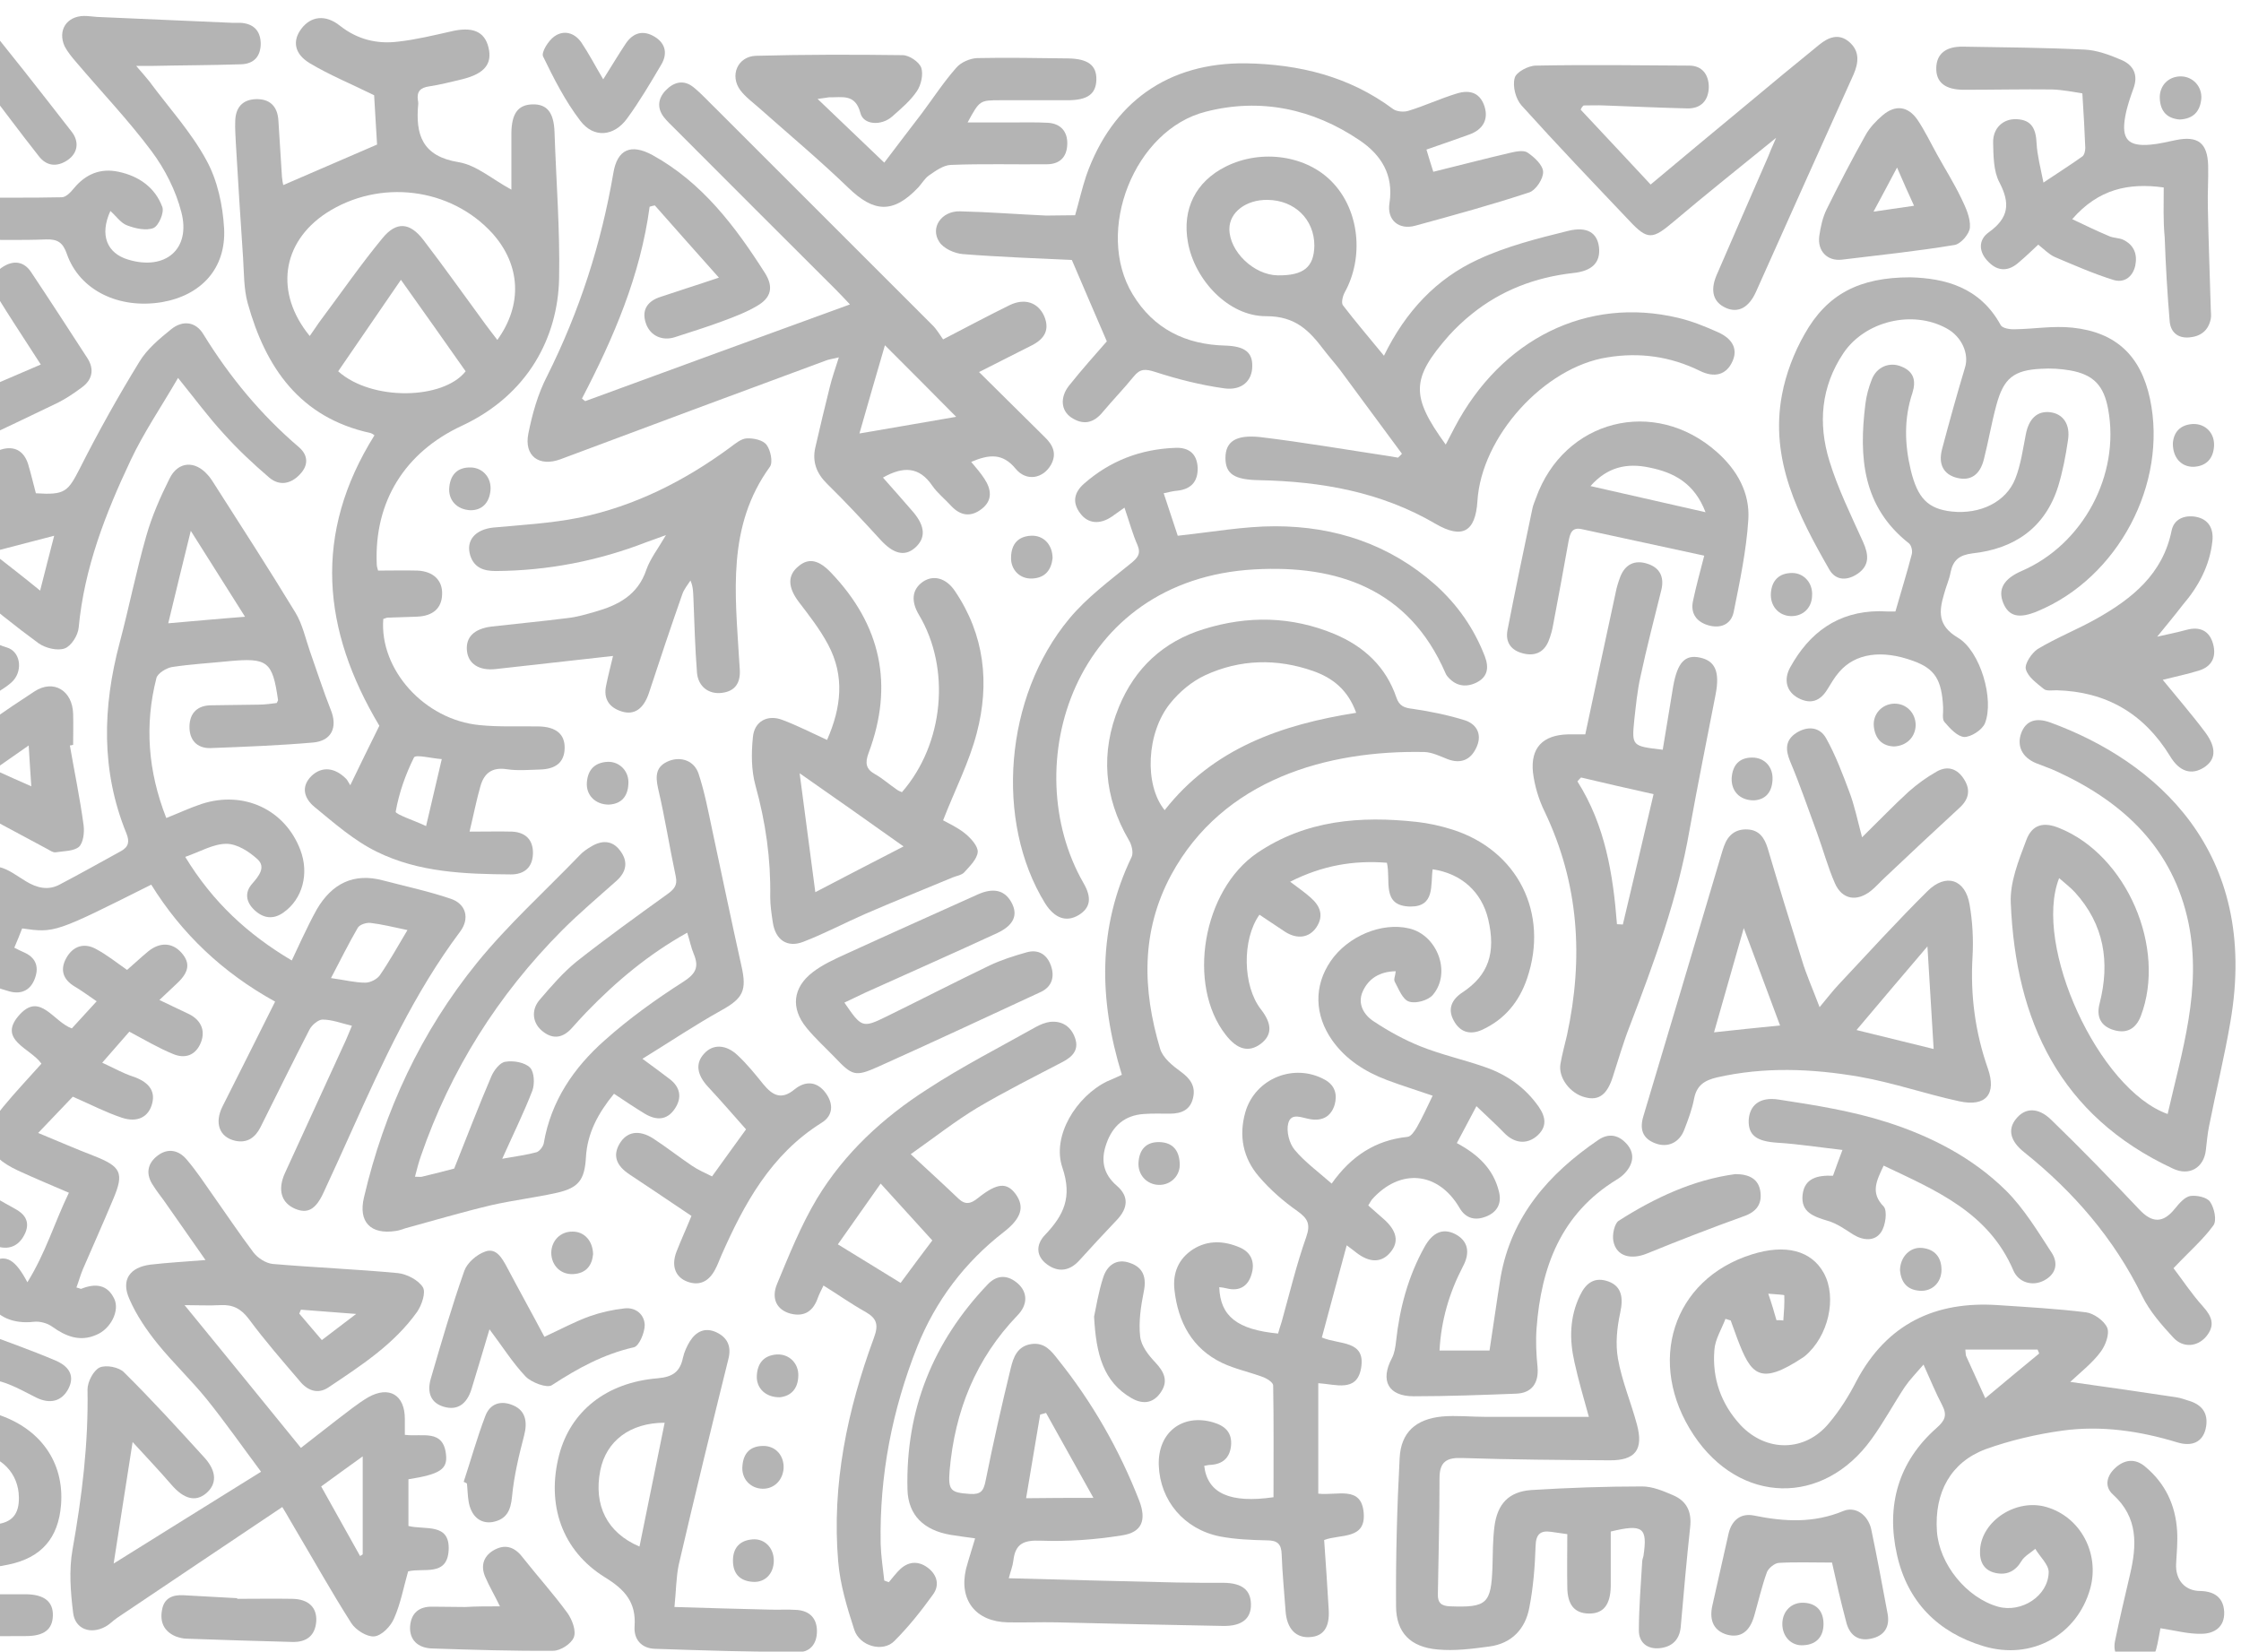 <svg width="407" height="300" viewBox="0 0 407 300" fill="none" xmlns="http://www.w3.org/2000/svg">
<g style="mix-blend-mode:luminosity" opacity="0.4">
<path d="M195.259 39.092C195.971 36.6 196.506 34.226 197.277 31.912C201.966 18.561 212.175 11.322 226.301 11.5C235.975 11.678 245.056 13.873 253.01 19.807C253.663 20.282 255.028 20.401 255.859 20.104C258.767 19.214 261.557 17.908 264.465 17.018C267.195 16.128 268.916 17.078 269.629 19.392C270.341 21.706 269.332 23.545 266.839 24.436C264.346 25.326 261.853 26.216 259.064 27.165C259.539 28.708 259.895 29.954 260.31 31.2C265.118 30.013 269.688 28.826 274.258 27.758C275.267 27.521 276.692 27.224 277.404 27.699C278.65 28.53 280.194 29.954 280.253 31.2C280.312 32.446 278.947 34.523 277.76 34.938C270.934 37.193 263.99 39.092 257.046 40.99C254.078 41.821 251.823 39.982 252.357 36.837C253.128 31.734 250.814 28.114 246.956 25.503C238.468 19.748 228.912 17.73 219 20.282C206.002 23.545 198.761 41.999 205.705 53.451C209.504 59.741 215.321 62.589 222.562 62.767C226.004 62.886 227.488 63.954 227.429 66.505C227.429 69.116 225.589 70.956 222.384 70.54C218.11 69.947 213.896 68.879 209.86 67.573C208.02 66.98 207.07 66.921 205.883 68.404C204.103 70.6 202.085 72.676 200.245 74.872C198.583 76.889 196.684 77.245 194.547 75.821C192.707 74.575 192.47 72.202 194.132 70.066C196.446 67.158 198.939 64.369 201.016 61.996C198.88 57.011 196.862 52.383 194.666 47.221C188.493 46.924 181.667 46.687 174.901 46.153C173.358 46.034 171.34 45.144 170.568 43.898C168.906 41.346 170.984 38.32 174.308 38.38C179.531 38.498 184.754 38.914 189.977 39.151C191.698 39.151 193.479 39.092 195.259 39.092Z" fill="#444"/>
<path d="M-4.583 169.158C-3.336 166.903 -2.268 165.123 -4.761 163.047C-5.532 162.394 -5.414 159.605 -4.583 158.596C-3.811 157.647 -1.615 157.172 -0.191 157.469C1.531 157.825 3.133 159.13 4.736 160.08C6.694 161.266 8.772 161.801 10.909 160.614C14.648 158.656 18.328 156.579 22.008 154.561C23.373 153.79 23.551 152.841 22.957 151.357C18.328 140.024 18.624 128.453 21.711 116.823C23.432 110.355 24.738 103.71 26.578 97.301C27.587 93.741 29.13 90.24 30.792 86.917C32.335 83.772 35.421 83.594 37.736 86.265C38.092 86.621 38.33 87.036 38.626 87.451C43.671 95.343 48.776 103.235 53.643 111.245C54.949 113.382 55.483 115.992 56.314 118.366C57.56 121.867 58.688 125.427 60.053 128.869C61.359 132.013 60.29 134.565 56.848 134.862C50.675 135.396 44.443 135.633 38.211 135.87C35.718 135.93 34.353 134.328 34.412 131.895C34.472 129.462 35.896 128.097 38.389 128.097C41.238 128.038 44.146 128.038 46.995 127.978C48.123 127.978 49.31 127.8 50.26 127.682C50.438 127.326 50.497 127.207 50.497 127.148C49.488 120.087 48.598 119.434 41.535 120.087C38.092 120.443 34.65 120.621 31.207 121.155C30.198 121.333 28.655 122.282 28.418 123.113C26.222 131.657 26.875 140.083 30.198 148.568C32.454 147.678 34.472 146.729 36.608 146.017C44.265 143.525 51.743 147.026 54.533 154.324C56.195 158.656 54.949 163.284 51.506 165.717C49.607 167.081 47.767 166.785 46.164 165.242C44.68 163.818 44.384 162.097 45.808 160.495C46.995 159.13 48.301 157.528 46.817 156.104C45.274 154.68 43.078 153.256 41.119 153.256C38.745 153.256 36.371 154.68 33.641 155.629C38.626 163.818 44.977 169.692 52.99 174.439C53.643 173.015 54.236 171.828 54.77 170.642C55.661 168.802 56.551 166.903 57.56 165.123C60.29 160.495 64.208 158.478 69.549 159.902C73.645 160.97 77.799 161.86 81.835 163.225C84.684 164.174 85.337 166.844 83.557 169.218C75.247 180.314 69.549 192.774 63.911 205.294C62.19 209.092 60.528 212.83 58.747 216.628C57.323 219.713 55.839 220.485 53.583 219.535C51.09 218.467 50.378 216.094 51.743 213.068C55.423 204.998 59.163 196.928 62.842 188.858C63.199 188.087 63.495 187.256 63.911 186.307C61.952 185.832 60.29 185.179 58.569 185.179C57.797 185.179 56.61 186.188 56.195 187.019C53.168 192.893 50.26 198.827 47.292 204.76C46.342 206.6 44.918 207.668 42.722 207.193C39.813 206.541 38.923 203.93 40.407 200.963C43.553 194.733 46.698 188.443 49.963 181.916C40.407 176.635 32.988 169.574 27.468 160.673C9.959 169.455 9.959 169.455 4.024 168.624C3.608 169.692 3.133 170.879 2.599 172.125C3.311 172.481 3.786 172.719 4.32 172.956C6.398 173.846 7.11 175.448 6.398 177.525C5.685 179.72 4.024 180.67 1.768 180.076C-0.191 179.542 -2.149 178.771 -4.523 177.881C-4.523 179.246 -4.523 180.314 -4.523 181.441C-4.523 188.561 -4.345 195.682 -4.464 202.743C-4.583 206.956 -6.126 208.855 -8.737 208.677C-11.468 208.499 -12.18 206.659 -12.121 202.328C-12.002 193.724 -12.239 185.179 -12.239 176.575C-12.239 175.092 -12.239 173.609 -12.121 172.125C-11.824 168.506 -9.628 167.2 -6.185 168.446C-5.77 168.743 -5.295 168.921 -4.583 169.158ZM34.65 96.411C33.166 102.404 31.919 107.567 30.554 113.204C35.481 112.788 39.813 112.373 44.502 112.017C41.238 106.855 38.211 102.048 34.65 96.411ZM74.001 168.921C71.449 168.387 69.312 167.853 67.235 167.616C66.522 167.556 65.335 167.912 64.979 168.506C63.317 171.354 61.893 174.261 60.112 177.643C62.664 177.999 64.504 178.474 66.344 178.474C67.235 178.474 68.422 177.881 68.956 177.169C70.677 174.677 72.161 172.006 74.001 168.921Z" fill="#444"/>
<path d="M85.278 151.04C88.483 151.04 90.738 150.981 92.994 151.04C95.487 151.159 96.852 152.583 96.792 155.016C96.733 157.508 95.249 158.814 92.816 158.814C84.447 158.754 76.078 158.458 68.481 154.719C64.326 152.702 60.706 149.498 57.085 146.531C55.305 145.047 54.533 142.911 56.61 140.894C58.45 139.173 60.765 139.351 62.842 141.428C63.139 141.725 63.258 142.081 63.614 142.615C65.513 138.698 67.235 135.138 68.897 131.815C58.51 114.43 56.788 96.984 68.006 79.065C67.947 79.005 67.65 78.768 67.294 78.649C54.474 75.861 48.242 66.782 44.977 55.033C44.265 52.422 44.324 49.574 44.146 46.845C43.671 39.962 43.256 33.079 42.84 26.136C42.781 24.771 42.662 23.347 42.722 21.983C42.781 19.55 44.028 18.066 46.52 18.007C49.013 17.948 50.378 19.312 50.556 21.805C50.794 25.246 50.972 28.688 51.209 32.129C51.269 32.782 51.387 33.435 51.447 33.613C56.967 31.239 62.427 28.866 68.481 26.255C68.303 23.585 68.125 20.084 67.947 17.295C63.733 15.218 59.815 13.616 56.254 11.48C53.405 9.759 53.108 7.386 54.711 5.25C56.432 2.935 59.103 2.579 61.715 4.656C64.861 7.148 68.422 8.038 72.28 7.564C75.485 7.208 78.69 6.436 81.835 5.724C85.753 4.775 88.008 5.665 88.72 8.632C89.433 11.599 88.008 13.379 83.972 14.387C81.954 14.862 79.936 15.396 77.918 15.693C76.316 15.93 75.663 16.642 75.9 18.244C75.96 18.422 75.96 18.66 75.96 18.838C75.425 24.475 76.672 28.391 83.319 29.459C86.524 29.993 89.373 32.545 92.875 34.443C92.875 30.883 92.875 27.501 92.875 24.119C92.934 20.558 94.121 19.016 96.733 18.956C99.404 18.897 100.591 20.499 100.71 24C101.007 32.901 101.719 41.742 101.541 50.642C101.303 61.204 95.962 71.707 83.853 77.344C73.526 82.15 67.947 91.11 68.422 102.443C68.422 102.799 68.54 103.215 68.659 103.63C71.093 103.63 73.407 103.571 75.781 103.63C78.69 103.749 80.411 105.41 80.292 107.962C80.233 110.454 78.63 111.878 75.781 111.997C74.001 112.056 72.22 112.115 70.44 112.175C70.143 112.175 69.906 112.353 69.609 112.412C68.897 121.609 77.087 130.747 87.118 131.697C90.62 132.053 94.24 131.875 97.801 131.934C101.006 131.993 102.609 133.358 102.55 135.91C102.49 138.402 101.006 139.707 97.98 139.766C96.021 139.826 94.003 140.004 92.044 139.707C89.314 139.292 87.889 140.478 87.237 142.852C86.524 145.344 86.049 147.836 85.278 151.04ZM56.254 61.026C57.026 59.958 57.679 58.89 58.45 57.881C62.13 52.956 65.573 47.972 69.49 43.225C71.983 40.199 74.416 40.377 76.85 43.522C80.767 48.625 84.447 53.846 88.246 59.009C88.898 59.899 89.611 60.789 90.323 61.738C94.953 55.33 94.537 48.15 89.492 42.454C81.895 34.028 68.897 32.426 59.222 38.716C51.15 44.056 49.844 53.194 56.254 61.026ZM61.418 67.435C67.531 72.894 80.53 72.597 84.566 67.435C80.826 62.094 77.028 56.754 72.814 50.82C68.837 56.635 65.157 61.976 61.418 67.435ZM77.384 150.032C78.393 145.641 79.283 142.021 80.233 137.868C78.393 137.749 75.485 136.978 75.188 137.571C73.645 140.656 72.458 144.039 71.864 147.421C71.805 147.896 75.366 149.082 77.384 150.032Z" fill="#444"/>
<path d="M130.564 50.425C126.41 45.797 122.67 41.525 118.931 37.312C118.634 37.371 118.278 37.43 117.981 37.549C116.319 50.01 111.453 61.343 105.695 72.38C105.873 72.558 106.111 72.736 106.289 72.854C122.136 67.039 138.043 61.224 154.365 55.291C153.296 54.163 152.584 53.392 151.872 52.68C142.079 42.889 132.285 33.158 122.552 23.367C121.839 22.655 121.127 22.003 120.534 21.231C119.287 19.57 119.525 17.849 120.89 16.425C122.373 14.882 124.154 14.408 125.935 15.832C127.478 17.078 128.784 18.561 130.208 19.926C143.266 32.98 156.323 46.034 169.381 59.088C170.153 59.86 170.687 60.809 171.28 61.64C175.732 59.325 179.531 57.308 183.389 55.409C186.119 54.104 188.493 54.935 189.621 57.367C190.689 59.86 189.739 61.521 187.425 62.708C184.397 64.251 181.311 65.793 177.809 67.573C182.083 71.786 185.881 75.584 189.739 79.381C191.223 80.805 191.995 82.408 190.867 84.425C189.443 86.917 186.416 87.511 184.457 85.137C182.083 82.23 179.59 82.526 176.385 83.891C177.275 84.959 178.106 85.909 178.759 86.917C180.065 88.875 180.302 90.893 178.284 92.436C176.385 93.919 174.486 93.741 172.764 91.901C171.637 90.655 170.271 89.587 169.322 88.223C166.948 84.722 164.039 84.662 160.359 86.739C162.199 88.816 164.039 90.893 165.879 93.029C168.075 95.64 168.135 97.776 166.176 99.497C164.277 101.158 162.199 100.565 159.885 98.013C156.739 94.572 153.593 91.189 150.269 87.926C148.311 86.027 147.48 83.891 148.073 81.28C148.904 77.601 149.795 73.982 150.685 70.362C151.1 68.641 151.694 66.98 152.347 64.903C151.219 65.2 150.448 65.259 149.795 65.556C133.769 71.49 117.744 77.423 101.778 83.416C97.92 84.84 95.13 82.823 95.961 78.729C96.674 75.168 97.683 71.549 99.344 68.345C105.28 56.477 109.197 44.254 111.393 31.437C112.105 27.106 114.598 26.038 118.516 28.174C127.537 33.158 133.532 41.109 138.933 49.594C140.536 52.146 140.061 54.104 137.449 55.587C135.55 56.715 133.354 57.545 131.276 58.317C128.428 59.385 125.519 60.275 122.611 61.224C120.296 61.996 118.1 60.987 117.328 58.791C116.498 56.477 117.447 54.875 119.584 54.045C122.908 52.917 126.35 51.849 130.564 50.425ZM160.716 62.708C159.232 67.751 157.689 73.151 156.086 78.729C162.556 77.601 168.313 76.652 173.655 75.703C169.441 71.43 165.108 67.099 160.716 62.708Z" fill="#444"/>
<path d="M54.652 262.97C56.67 261.427 58.866 259.647 61.121 257.926C63.021 256.502 64.861 254.96 66.879 253.773C70.677 251.637 73.526 253.357 73.526 257.689C73.526 258.638 73.526 259.588 73.526 260.597C76.672 261.012 80.53 259.469 81.005 264.216C81.301 266.886 79.817 267.776 74.179 268.666C74.179 271.455 74.179 274.244 74.179 277.152C77.206 277.923 81.776 276.499 81.479 281.602C81.183 286.408 76.85 284.687 74.12 285.399C73.289 288.307 72.754 291.274 71.567 293.944C70.974 295.368 69.312 297.089 67.947 297.207C66.641 297.326 64.564 296.021 63.792 294.775C60.231 289.197 57.026 283.441 53.643 277.745C52.99 276.677 52.396 275.549 51.269 273.71C41.06 280.534 31.207 287.179 21.295 293.825C20.583 294.3 19.93 295.012 19.159 295.427C16.488 296.911 13.639 295.902 13.283 292.935C12.808 289.138 12.511 285.162 13.164 281.483C14.885 271.811 16.072 262.199 15.894 252.349C15.894 250.984 16.963 248.907 18.09 248.373C19.277 247.839 21.651 248.314 22.542 249.263C27.587 254.247 32.394 259.528 37.143 264.75C39.398 267.242 39.398 269.556 37.439 271.218C35.54 272.82 33.403 272.286 31.148 269.675C28.952 267.124 26.578 264.631 24.085 261.902C22.898 269.556 21.77 276.618 20.642 283.975C29.545 278.398 38.27 272.998 47.411 267.302C44.087 262.851 40.941 258.342 37.499 254.069C34.709 250.628 31.445 247.542 28.655 244.101C26.637 241.609 24.738 238.82 23.491 235.912C21.948 232.471 23.551 230.157 27.349 229.682C30.436 229.326 33.581 229.148 37.321 228.851C34.65 224.994 32.157 221.494 29.724 217.993C29.071 217.103 28.418 216.272 27.824 215.322C26.4 213.246 26.756 211.288 28.655 209.863C30.554 208.439 32.513 208.914 33.938 210.635C35.659 212.652 37.143 214.907 38.686 217.103C41.119 220.544 43.493 224.104 46.046 227.487C46.817 228.495 48.301 229.445 49.547 229.563C57.145 230.216 64.742 230.513 72.28 231.225C73.882 231.403 75.96 232.471 76.79 233.776C77.384 234.726 76.612 236.98 75.781 238.227C71.567 244.16 65.573 248.017 59.638 251.993C57.679 253.298 55.779 252.527 54.414 250.806C51.269 247.127 48.064 243.448 45.215 239.591C43.79 237.692 42.306 236.921 40.051 237.04C37.914 237.158 35.778 237.04 33.522 237.04C40.645 245.762 47.529 254.188 54.652 262.97ZM65.395 282.611C65.573 282.492 65.692 282.433 65.87 282.314C65.87 276.618 65.87 270.921 65.87 264.513C62.961 266.59 60.706 268.251 58.332 269.972C60.765 274.303 63.08 278.457 65.395 282.611ZM54.652 237.87C54.533 238.108 54.474 238.345 54.355 238.583C55.72 240.185 57.026 241.727 58.45 243.389C60.587 241.787 62.308 240.422 64.683 238.642C60.765 238.345 57.738 238.108 54.652 237.87Z" fill="#444"/>
<path d="M231.287 271.93C231.287 265.047 231.346 258.342 231.227 251.637C231.227 251.103 230.218 250.45 229.506 250.153C227.013 249.204 224.342 248.67 221.968 247.542C216.508 244.932 213.956 240.125 213.303 234.31C212.947 231.225 214.015 228.614 216.686 226.893C219.416 225.172 222.384 225.35 225.233 226.596C227.369 227.546 227.963 229.445 227.251 231.581C226.598 233.657 225.055 234.548 222.859 234.014C222.384 233.895 221.968 233.835 221.434 233.776C221.612 239.057 224.699 241.49 232.118 242.202C232.296 241.549 232.533 240.778 232.771 240.066C234.195 234.963 235.441 229.741 237.222 224.698C238.053 222.324 237.519 221.315 235.619 219.951C233.067 218.171 230.634 216.034 228.616 213.661C225.767 210.338 224.936 206.303 226.182 201.972C227.963 195.86 235.026 193.012 240.605 196.097C242.445 197.106 242.92 198.767 242.386 200.666C241.733 202.802 240.13 203.633 237.994 203.277C236.45 203.04 234.492 201.972 233.958 204.048C233.601 205.472 234.136 207.668 235.145 208.855C236.985 211.05 239.418 212.83 241.852 214.966C245.413 209.923 249.864 207.075 255.621 206.481C256.274 206.422 256.927 205.413 257.343 204.701C258.352 202.921 259.183 201.082 260.192 199.005C257.283 197.996 254.553 197.165 251.882 196.157C247.965 194.673 244.463 192.478 241.97 188.977C238.706 184.349 238.587 179.068 241.674 174.558C244.76 170.048 250.933 167.437 255.918 168.624C261.023 169.811 263.634 176.635 260.251 180.67C259.42 181.678 257.165 182.331 255.918 181.916C254.731 181.56 254.019 179.602 253.307 178.296C253.069 177.881 253.425 177.169 253.485 176.397C250.576 176.457 248.558 177.703 247.49 180.076C246.481 182.331 247.728 184.349 249.449 185.476C252.12 187.256 255.028 188.858 257.996 190.045C261.854 191.588 265.949 192.478 269.807 193.842C273.724 195.207 276.989 197.521 279.422 200.963C280.787 202.921 281.025 204.76 279.007 206.422C277.167 207.905 274.971 207.609 273.19 205.769C271.647 204.167 270.044 202.743 268.145 200.904C266.78 203.514 265.712 205.472 264.584 207.609C268.442 209.685 271.231 212.296 272.24 216.45C272.775 218.586 271.884 220.188 269.866 220.959C267.908 221.731 266.186 221.315 265.059 219.357C261.201 212.771 254.256 212.118 249.152 217.874C248.974 218.111 248.855 218.349 248.499 218.942C249.449 219.773 250.458 220.663 251.467 221.553C253.722 223.63 254.078 225.588 252.535 227.427C250.933 229.385 248.737 229.385 246.303 227.486C245.947 227.19 245.531 226.893 244.582 226.181C243.039 231.937 241.555 237.336 240.071 242.914C243.217 244.279 248.084 243.329 247.193 248.492C246.422 252.942 242.564 251.399 239.418 251.221C239.418 257.986 239.418 264.631 239.418 271.277C242.861 271.692 247.253 269.734 247.668 274.778C248.084 279.703 243.395 278.576 240.486 279.703C240.783 283.975 241.08 288.188 241.317 292.401C241.495 295.546 240.368 297.148 237.994 297.326C235.382 297.563 233.72 295.843 233.483 292.638C233.245 289.197 232.889 285.755 232.771 282.314C232.711 280.474 232.058 279.762 230.1 279.762C227.251 279.703 224.342 279.584 221.553 279.05C215.024 277.745 210.691 272.523 210.454 266.174C210.216 260.181 214.727 256.68 220.366 258.342C222.562 258.994 223.808 260.24 223.571 262.614C223.333 264.809 222.028 265.937 219.832 266.055C219.475 266.055 219.06 266.174 218.704 266.233C219.297 271.277 223.452 273.057 231.287 271.93Z" fill="#444"/>
<path d="M375.99 250.984C382.756 251.933 388.988 252.823 395.22 253.773C396.11 253.891 396.941 254.247 397.772 254.485C400.265 255.315 401.155 257.096 400.562 259.588C399.968 261.902 398.128 262.792 395.398 261.961C388.573 259.884 381.628 258.876 374.625 259.825C369.876 260.478 365.069 261.605 360.617 263.207C354.266 265.581 351.299 271.099 351.774 278.101C352.189 284.094 357.175 290.206 362.873 291.808C367.146 292.994 372.013 289.85 372.072 285.518C372.072 284.153 370.47 282.729 369.639 281.305C368.808 282.017 367.68 282.61 367.146 283.501C366.018 285.399 364.475 286.111 362.457 285.696C360.261 285.221 359.49 283.619 359.608 281.483C359.905 276.202 366.196 272.108 371.657 273.71C377.83 275.49 381.391 282.136 379.61 288.544C377.236 296.97 368.986 301.598 360.261 298.987C351.952 296.495 346.432 290.918 344.533 282.432C342.515 273.532 344.711 265.521 351.714 259.35C353.257 257.986 353.673 257.036 352.723 255.197C351.596 253.061 350.646 250.747 349.34 247.839C347.975 249.441 346.847 250.569 345.957 251.874C343.88 255.019 342.099 258.342 339.903 261.368C331.119 273.591 315.984 273.235 307.615 260.656C298.89 247.542 303.757 232.352 318.12 227.842C324.293 225.884 328.982 227.13 331.237 231.225C333.671 235.675 332.068 242.736 327.795 246.296C327.736 246.356 327.617 246.415 327.558 246.474C319.545 251.815 318.002 249.678 315.509 243.092C315.093 242.024 314.737 240.897 314.322 239.829C314.025 239.71 313.669 239.651 313.372 239.532C312.66 241.431 311.473 243.27 311.354 245.228C310.939 250.39 312.601 255.019 316.102 258.816C320.791 263.801 327.854 263.741 332.187 258.46C334.146 256.146 335.808 253.476 337.173 250.806C342.693 240.422 351.477 236.268 362.873 237.04C368.214 237.396 373.556 237.692 378.839 238.345C380.263 238.523 382.162 239.888 382.697 241.134C383.171 242.261 382.4 244.338 381.51 245.525C380.026 247.542 377.889 249.204 375.99 250.984ZM360.558 253.951C364 251.103 367.146 248.432 370.351 245.822C370.232 245.584 370.173 245.347 370.054 245.11C365.722 245.11 361.389 245.11 356.937 245.11C356.997 245.703 356.997 246 357.056 246.237C358.184 248.67 359.252 251.103 360.558 253.951ZM322.631 239.769C323.047 239.769 323.462 239.769 323.878 239.829C323.996 238.286 324.115 236.743 324.056 235.26C324.056 235.141 322.453 235.082 321.147 234.963C321.8 236.862 322.216 238.286 322.631 239.769Z" fill="#444"/>
<path d="M-5.176 43.542C-5.176 53.036 -5.176 62.174 -5.176 71.608C-0.784 69.71 3.133 68.048 7.407 66.209C5.21 62.767 3.074 59.563 1.056 56.359C0.403 55.35 -0.191 54.341 -0.784 53.333C-1.853 51.315 -1.318 49.654 0.522 48.467C2.48 47.221 4.38 47.458 5.685 49.476C9.128 54.638 12.511 59.86 15.894 65.081C17.14 67.039 16.784 68.938 14.944 70.303C13.52 71.371 12.036 72.38 10.493 73.151C5.092 75.762 -0.369 78.373 -5.829 80.865C-9.984 82.764 -12.417 81.34 -12.536 76.771C-12.833 67.573 -13.07 58.435 -13.13 49.238C-13.308 37.608 -13.308 25.978 -13.13 14.348C-13.07 10.669 -12.417 6.872 -11.468 3.312C-10.459 -0.308 -7.016 -1.139 -4.642 1.709C1.412 9.008 7.228 16.484 13.045 23.961C14.41 25.741 14.173 27.818 12.214 29.123C10.315 30.369 8.416 30.191 6.991 28.292C3.667 24.079 0.522 19.807 -2.743 15.594C-3.336 14.764 -4.049 13.992 -5.354 13.458C-5.354 20.757 -5.354 28.055 -5.354 35.888C0.225 35.888 5.685 35.947 11.205 35.828C11.977 35.828 12.808 34.938 13.401 34.226C15.538 31.615 18.268 30.488 21.533 31.2C25.212 31.971 28.18 34.048 29.486 37.608C29.842 38.617 28.833 40.99 27.883 41.406C26.578 41.94 24.619 41.525 23.076 40.931C21.948 40.516 21.117 39.27 20.049 38.32C18.031 42.711 19.455 46.034 23.313 47.161C30.02 49.179 34.709 45.263 32.928 38.498C31.919 34.582 29.961 30.725 27.527 27.462C23.372 21.884 18.446 16.722 13.817 11.263C13.045 10.373 12.274 9.423 11.739 8.414C10.434 5.507 12.095 2.955 15.241 2.896C16.013 2.896 16.844 3.015 17.615 3.074C25.806 3.43 33.937 3.786 42.128 4.142C42.603 4.142 43.137 4.142 43.612 4.142C45.986 4.261 47.292 5.507 47.351 7.88C47.351 10.254 46.105 11.619 43.731 11.678C38.27 11.856 32.81 11.856 27.409 11.975C26.756 11.975 26.103 11.975 24.738 11.975C25.747 13.161 26.459 13.933 27.112 14.764C30.614 19.511 34.709 23.961 37.499 29.123C39.517 32.802 40.466 37.312 40.704 41.525C41.06 48.764 36.549 53.629 29.427 54.875C21.592 56.181 14.47 52.739 12.155 46.153C11.443 44.076 10.493 43.423 8.416 43.483C3.905 43.661 -0.665 43.542 -5.176 43.542Z" fill="#444"/>
<path d="M91.213 210.457C93.884 209.982 95.724 209.745 97.445 209.27C97.98 209.092 98.632 208.261 98.751 207.668C100.057 199.954 104.212 193.902 109.85 188.917C114.242 185.001 119.109 181.5 124.036 178.355C126.35 176.872 127.003 175.685 125.994 173.253C125.519 172.125 125.282 170.879 124.807 169.396C117.685 173.371 111.868 178.296 106.467 183.874C105.577 184.823 104.686 185.773 103.855 186.722C102.312 188.443 100.532 188.858 98.632 187.375C96.733 185.951 96.377 183.518 97.98 181.619C100.116 179.127 102.253 176.635 104.746 174.617C110.088 170.404 115.607 166.429 121.127 162.453C122.374 161.563 123.086 160.851 122.73 159.19C121.602 153.909 120.771 148.509 119.525 143.228C118.99 140.855 119.109 139.134 121.543 138.184C123.739 137.354 126.113 138.184 126.884 140.558C127.953 143.821 128.606 147.204 129.318 150.586C131.099 158.893 132.82 167.2 134.66 175.448C135.669 179.898 134.956 181.322 130.98 183.518C126.291 186.129 121.78 189.155 116.676 192.3C118.753 193.842 120.178 194.851 121.543 195.919C123.561 197.403 123.917 199.361 122.552 201.378C121.127 203.514 119.169 203.514 117.091 202.268C115.251 201.141 113.471 199.954 111.512 198.649C108.604 202.209 106.645 205.828 106.408 210.279C106.17 214.254 105.102 215.738 101.185 216.628C97.208 217.518 93.172 217.993 89.255 218.883C83.972 220.129 78.808 221.671 73.585 223.096C72.992 223.274 72.458 223.511 71.864 223.57C67.294 224.282 65.038 221.909 66.107 217.459C69.787 201.734 76.494 187.375 86.643 174.855C92.282 167.912 98.989 161.86 105.221 155.392C105.814 154.739 106.586 154.205 107.298 153.79C109.197 152.603 111.156 152.544 112.58 154.443C114.064 156.341 113.886 158.24 111.987 159.961C108.663 162.928 105.28 165.776 102.134 168.921C90.442 180.67 81.835 194.317 76.434 209.982C76.019 211.169 75.722 212.356 75.366 213.72C76.078 213.72 76.375 213.78 76.612 213.72C78.808 213.186 81.004 212.652 82.488 212.237C84.862 206.303 86.94 200.844 89.255 195.445C89.729 194.376 90.798 192.952 91.807 192.834C93.291 192.596 95.309 192.952 96.258 193.902C97.03 194.673 97.149 196.869 96.674 198.115C95.19 201.972 93.291 205.828 91.213 210.457Z" fill="#444"/>
<path d="M254.612 82.408C250.873 77.364 247.134 72.261 243.395 67.217C242.445 65.971 241.377 64.785 240.427 63.538C237.815 60.097 235.323 57.427 229.981 57.427C223.096 57.486 216.923 50.781 215.736 43.957C214.668 37.964 217.161 32.98 222.621 30.25C229.15 26.987 237.459 28.233 242.089 33.217C246.896 38.32 247.727 46.746 244.226 53.095C243.869 53.748 243.573 54.935 243.869 55.409C246.184 58.435 248.677 61.343 251.348 64.607C255.265 56.596 260.844 50.603 268.501 47.102C273.605 44.729 279.244 43.305 284.764 41.94C288.325 41.05 290.106 42.355 290.402 44.907C290.699 47.636 289.215 49.238 285.654 49.594C278.828 50.366 272.596 52.739 267.255 57.071C265.771 58.258 264.406 59.563 263.159 60.928C256.274 68.76 256.156 71.905 262.566 80.746C263.159 79.619 263.693 78.61 264.168 77.661C272.656 61.521 288.266 53.807 304.766 57.724C307.259 58.317 309.633 59.266 312.007 60.334C314.796 61.58 315.627 63.538 314.618 65.675C313.55 68.048 311.413 68.701 308.683 67.336C303.341 64.725 297.762 63.954 291.945 64.903C280.431 66.683 269.035 79.322 268.323 91.011C267.967 96.648 265.533 97.954 260.666 95.106C250.814 89.35 240.012 87.451 228.794 87.214C224.164 87.155 222.562 86.087 222.562 83.179C222.562 80.272 224.342 78.907 228.853 79.382C236.747 80.331 244.641 81.696 252.535 82.882C253.01 82.942 253.425 83.06 253.9 83.12C254.197 82.882 254.375 82.645 254.612 82.408ZM230.218 36.303C226.301 36.243 223.274 38.558 223.274 41.584C223.274 45.678 227.725 49.95 232.058 50.01C236.747 50.069 238.646 48.526 238.706 44.61C238.706 39.863 235.145 36.362 230.218 36.303Z" fill="#444"/>
<path d="M203.747 195.207C199.533 181.5 199.355 168.446 205.527 155.629C205.883 154.858 205.527 153.375 204.993 152.544C200.482 144.771 199.829 136.642 203.213 128.394C206.121 121.333 211.285 116.526 218.585 114.272C226.598 111.779 234.551 111.898 242.386 115.162C247.727 117.416 251.704 121.095 253.603 126.673C254.138 128.275 255.087 128.572 256.63 128.75C259.835 129.225 263.04 129.877 266.067 130.827C268.382 131.598 269.213 133.615 268.085 135.87C267.076 138.006 265.296 138.778 262.922 137.888C261.557 137.354 260.132 136.642 258.708 136.582C241.08 136.226 222.146 141.507 212.709 158.893C207.189 169.158 207.486 179.72 210.691 190.46C211.166 192.122 212.946 193.546 214.49 194.673C216.211 195.919 217.161 197.343 216.686 199.361C216.211 201.556 214.608 202.268 212.472 202.268C210.869 202.268 209.326 202.209 207.723 202.328C204.281 202.565 202.085 204.464 200.957 207.668C199.889 210.635 200.304 213.186 202.856 215.382C205.052 217.281 204.874 219.417 202.856 221.553C200.542 223.986 198.286 226.418 196.031 228.911C194.31 230.809 192.292 231.165 190.214 229.682C188.077 228.139 188.137 226.003 189.799 224.282C193.182 220.722 194.784 217.459 192.944 212.059C190.986 206.303 195.497 199.123 201.076 196.394C202.025 195.979 202.916 195.623 203.747 195.207ZM246.303 129.462C244.819 125.308 242.029 123.113 238.468 121.867C231.88 119.553 225.173 119.731 218.882 122.638C216.448 123.766 214.193 125.664 212.531 127.741C208.198 133.081 207.783 142.575 211.522 147.144C220.306 135.93 232.711 131.598 246.303 129.462Z" fill="#444"/>
<path d="M161.428 287.357C162.14 286.527 162.793 285.637 163.564 284.925C165.226 283.441 167.066 283.56 168.669 284.865C170.271 286.171 170.627 288.01 169.44 289.612C167.304 292.579 165.048 295.427 162.437 298.038C160.359 300.174 156.086 298.987 155.136 295.961C153.831 291.926 152.584 287.832 152.228 283.619C151.041 269.616 153.89 256.087 158.698 243.033C159.588 240.659 159.291 239.473 157.214 238.286C154.661 236.862 152.228 235.141 149.557 233.479C149.082 234.488 148.786 235.022 148.548 235.675C147.717 238.108 146.115 239.235 143.562 238.582C141.129 237.93 140.001 235.912 141.129 233.183C143.325 227.902 145.462 222.562 148.37 217.696C153.356 209.448 160.359 202.98 168.431 197.818C174.782 193.664 181.548 190.223 188.196 186.485C188.968 186.069 189.858 185.713 190.689 185.595C192.944 185.357 194.547 186.485 195.259 188.561C195.971 190.638 194.844 191.884 193.063 192.834C187.84 195.563 182.498 198.233 177.394 201.26C173.476 203.633 169.856 206.481 165.404 209.626C168.669 212.652 171.399 215.144 174.07 217.696C175.316 218.883 176.325 218.645 177.631 217.577C181.133 214.788 182.854 214.729 184.457 216.865C186.119 219.179 185.525 221.256 182.32 223.748C175.198 229.267 169.915 236.268 166.591 244.576C162.021 256.087 159.707 268.014 159.944 280.415C160.003 282.61 160.359 284.865 160.597 287.061C160.834 287.179 161.131 287.239 161.428 287.357ZM159.944 214.966C157.273 218.764 154.721 222.383 152.169 226.003C156.264 228.495 159.885 230.75 163.564 233.005C165.761 230.038 167.779 227.308 169.322 225.291C166.176 221.849 163.268 218.645 159.944 214.966Z" fill="#444"/>
<path d="M393.677 202.328C396.288 190.876 399.909 179.601 397.475 167.675C394.686 154.146 385.723 145.72 373.615 140.142C372.369 139.549 371.063 139.134 369.757 138.6C367.205 137.532 366.256 135.455 367.086 133.141C367.917 130.945 369.698 130.233 372.428 131.242C391.362 138.184 410.474 154.502 405.072 185.595C404.004 191.884 402.461 198.174 401.215 204.464C400.918 205.888 400.799 207.371 400.621 208.855C400.265 212.118 397.594 213.661 394.626 212.237C374.09 202.684 366.077 185.417 365.187 163.996C365.009 160.258 366.612 156.282 367.977 152.663C369.045 149.696 371.182 149.221 374.031 150.408C386.258 155.333 393.499 172.184 388.81 184.526C387.919 186.841 386.258 187.79 383.883 187.078C381.509 186.366 380.678 184.645 381.331 182.212C383.231 174.736 382.162 167.912 376.82 162.038C375.989 161.148 374.98 160.376 373.971 159.486C369.164 171.71 381.153 197.877 393.677 202.328Z" fill="#444"/>
<path d="M292.539 278.16C292.539 281.424 292.539 284.747 292.539 288.07C292.48 291.511 291.174 293.113 288.503 293.054C285.951 292.994 284.645 291.452 284.645 288.188C284.586 285.043 284.645 281.898 284.645 278.635C283.458 278.457 282.627 278.338 281.737 278.22C279.778 277.923 278.947 278.635 278.888 280.771C278.769 284.509 278.472 288.248 277.76 291.926C277.048 295.843 274.555 298.513 270.46 299.047C267.373 299.462 264.168 299.878 261.082 299.581C256.215 299.166 253.544 296.555 253.544 291.689C253.485 282.729 253.722 273.769 254.197 264.809C254.434 260.122 257.165 257.748 261.854 257.274C264.465 257.036 267.195 257.333 269.807 257.333C275.98 257.333 282.212 257.333 288.562 257.333C287.613 253.891 286.663 250.687 285.951 247.424C285.001 243.27 285.061 239.176 286.96 235.26C288.028 233.005 289.631 231.818 292.183 232.768C294.498 233.658 294.854 235.675 294.26 238.405C293.667 241.134 293.37 244.042 293.845 246.771C294.557 250.806 296.219 254.722 297.287 258.698C298.534 263.326 296.991 265.284 292.242 265.225C283.339 265.165 274.496 265.106 265.593 264.809C262.744 264.691 261.438 265.462 261.438 268.488C261.438 275.49 261.26 282.492 261.141 289.494C261.082 291.155 261.794 291.689 263.397 291.748C270.044 291.986 270.816 291.274 271.053 284.628C271.113 282.136 271.113 279.703 271.409 277.27C271.944 273.117 274.021 270.921 278.116 270.624C284.823 270.209 291.53 269.972 298.237 269.972C300.136 269.972 302.095 270.802 303.876 271.574C306.368 272.642 307.259 274.6 306.962 277.33C306.309 283.382 305.775 289.434 305.241 295.546C305.003 297.86 303.638 299.106 301.442 299.344C299.187 299.581 297.644 298.335 297.644 296.139C297.644 292.045 298 287.892 298.237 283.797C298.237 283.382 298.356 283.026 298.474 282.611C299.246 277.448 298.415 276.736 292.539 278.16Z" fill="#444"/>
<path d="M330.465 182.924C331.949 181.144 332.899 179.898 333.967 178.771C339.309 173.074 344.532 167.319 350.052 161.86C353.376 158.537 356.937 159.664 357.709 164.293C358.243 167.378 358.421 170.582 358.243 173.727C357.827 180.729 358.718 187.493 361.032 194.08C362.635 198.708 360.676 201.082 355.809 200.013C349.755 198.708 343.82 196.631 337.707 195.563C329.1 194.08 320.435 193.724 311.829 195.682C309.573 196.216 308.149 197.106 307.674 199.539C307.318 201.438 306.605 203.336 305.893 205.176C305.003 207.549 302.866 208.499 300.67 207.668C298.237 206.778 297.762 204.998 298.474 202.684C303.104 187.256 307.674 171.888 312.244 156.46C312.541 155.511 312.778 154.561 313.134 153.612C313.847 151.654 315.212 150.526 317.408 150.645C319.485 150.764 320.435 152.129 321.028 154.027C323.046 160.851 325.124 167.615 327.26 174.38C328.032 176.991 329.219 179.602 330.465 182.924ZM350.052 171.888C345.482 177.228 341.386 182.094 337.172 187.078C342.277 188.324 346.788 189.451 351.18 190.52C350.824 184.645 350.467 178.771 350.052 171.888ZM323.284 186.247C321.147 180.492 319.07 174.914 316.696 168.565C314.737 175.389 313.075 181.263 311.294 187.493C315.508 187.019 319.248 186.663 323.284 186.247Z" fill="#444"/>
<path d="M177.097 279.406C175.495 279.169 174.011 278.991 172.587 278.754C167.838 277.923 164.93 275.253 164.811 270.506C164.455 256.087 169.441 243.685 179.412 233.242C181.133 231.462 183.092 231.521 184.932 233.183C186.653 234.785 186.653 236.98 184.813 238.879C177.216 246.771 173.417 256.265 172.468 267.064C172.171 270.743 172.646 271.099 176.207 271.336C178.166 271.455 178.641 270.743 178.997 268.963C180.362 262.139 181.905 255.315 183.567 248.492C184.042 246.534 184.754 244.457 187.365 244.101C189.74 243.804 190.927 245.347 192.173 246.949C198.405 254.722 203.272 263.267 206.893 272.523C208.258 276.083 207.427 278.338 203.688 278.872C198.88 279.644 193.894 280 189.027 279.822C186 279.703 184.398 280.296 184.042 283.441C183.923 284.45 183.508 285.459 183.211 286.645C193.598 286.942 203.688 287.179 213.718 287.417C216.567 287.476 219.416 287.476 222.324 287.476C225.589 287.535 227.132 288.782 227.191 291.333C227.251 293.944 225.589 295.368 222.146 295.309C212.056 295.131 202.026 294.893 191.936 294.656C188.968 294.597 186 294.715 183.033 294.656C177.216 294.537 174.13 290.621 175.436 284.984C175.91 283.204 176.504 281.424 177.097 279.406ZM198.583 272.049C195.497 266.53 192.707 261.546 189.977 256.621C189.621 256.74 189.265 256.799 188.909 256.918C188.078 261.843 187.247 266.768 186.356 272.108C190.571 272.049 194.132 272.049 198.583 272.049Z" fill="#444"/>
<path d="M163.802 143.881C171.459 135.099 172.705 121.392 166.889 111.661C165.405 109.169 165.642 107.033 167.601 105.668C169.5 104.362 171.815 104.956 173.417 107.329C178.819 115.28 179.768 124.122 177.394 133.141C176.029 138.422 173.477 143.347 171.281 148.984C172.23 149.518 173.952 150.289 175.317 151.417C176.326 152.247 177.631 153.671 177.572 154.739C177.453 156.045 176.148 157.291 175.139 158.418C174.664 158.952 173.714 159.071 173.002 159.368C167.719 161.563 162.437 163.699 157.214 165.954C153.415 167.616 149.736 169.574 145.878 171.057C142.969 172.184 140.833 170.701 140.358 167.556C140.12 166.013 139.883 164.411 139.883 162.869C140.002 155.985 139.052 149.34 137.212 142.694C136.44 139.905 136.44 136.82 136.737 133.912C136.975 131.005 139.408 129.699 142.138 130.767C144.809 131.776 147.361 133.081 150.21 134.387C152.763 128.572 153.475 122.816 150.388 117.06C148.905 114.272 146.946 111.779 145.047 109.287C143.088 106.676 142.969 104.481 145.047 102.82C146.887 101.277 148.726 101.692 150.923 104.006C160.004 113.5 162.378 124.418 157.748 136.76C157.095 138.54 157.214 139.668 158.935 140.617C160.3 141.389 161.487 142.457 162.793 143.347C163.09 143.584 163.387 143.703 163.802 143.881ZM145.225 140.439C146.234 147.975 147.124 154.858 148.074 162.038C153.297 159.308 158.46 156.638 164.099 153.731C157.57 149.102 151.457 144.771 145.225 140.439Z" fill="#444"/>
<path d="M346.966 50.366C353.139 50.544 359.549 52.087 363.347 59.029C363.644 59.622 365.069 59.86 366.018 59.8C369.461 59.741 372.903 59.148 376.346 59.504C384.358 60.334 388.81 64.666 390.472 72.439C393.736 87.867 384.655 104.956 370.054 111.008C366.671 112.432 364.831 111.957 363.822 109.525C362.813 107.033 363.882 105.134 367.146 103.71C378.304 98.903 385.071 86.265 382.875 74.338C382.103 70.066 380.263 68.048 375.99 67.277C374.268 66.98 372.428 66.861 370.707 66.98C365.722 67.217 363.882 68.701 362.576 73.567C361.686 76.83 361.151 80.094 360.32 83.357C359.608 86.265 357.887 87.392 355.453 86.799C353.02 86.205 351.952 84.366 352.723 81.518C354.029 76.593 355.394 71.668 356.878 66.743C357.65 64.251 356.284 61.106 353.495 59.622C347.322 56.24 338.716 58.317 334.799 64.132C330.703 70.244 330.169 76.949 332.246 83.713C333.79 88.757 336.164 93.563 338.36 98.429C339.369 100.683 339.606 102.642 337.41 104.184C335.511 105.49 333.433 105.49 332.246 103.472C326.608 93.622 321.385 83.535 323.64 71.668C324.352 67.87 325.836 64.013 327.736 60.69C331.831 53.392 337.707 50.366 346.966 50.366Z" fill="#444"/>
<path d="M287.91 133.378C289.809 124.537 291.589 116.052 293.429 107.626C293.607 106.676 293.904 105.727 294.26 104.778C295.151 102.463 296.931 101.633 299.246 102.404C301.442 103.116 302.273 104.778 301.739 107.092C300.433 112.373 299.068 117.594 297.94 122.875C297.347 125.486 297.109 128.156 296.812 130.767C296.338 135.514 296.397 135.514 301.976 136.167C302.629 132.369 303.223 128.512 303.875 124.655C304.647 120.324 306.012 118.84 308.742 119.434C311.532 120.027 312.363 122.045 311.591 126.08C309.989 134.327 308.327 142.516 306.843 150.764C304.706 163.106 300.433 174.736 295.982 186.366C294.794 189.392 293.904 192.537 292.895 195.622C291.886 198.767 290.402 199.954 287.91 199.301C285.179 198.649 282.983 195.741 283.399 193.249C283.695 191.528 284.17 189.807 284.586 188.027C287.613 174.024 286.782 160.436 280.49 147.322C279.422 145.127 278.71 142.694 278.413 140.32C277.938 135.811 280.194 133.497 284.764 133.378C285.892 133.378 287.079 133.378 287.91 133.378ZM293.667 167.853C294.023 167.853 294.379 167.912 294.735 167.912C296.575 160.139 298.415 152.366 300.314 144.237C295.566 143.169 291.352 142.219 287.138 141.21C286.901 141.448 286.663 141.685 286.485 141.923C291.53 149.874 292.955 158.774 293.667 167.853Z" fill="#444"/>
<path d="M204.222 92.198C203.213 92.91 202.619 93.326 201.966 93.8C199.829 95.284 197.633 95.165 196.209 93.266C194.666 91.249 195.081 89.409 196.921 87.807C201.669 83.654 207.189 81.577 213.421 81.34C215.914 81.221 217.398 82.408 217.517 84.959C217.576 87.392 216.389 88.816 213.896 89.113C213.124 89.172 212.412 89.35 211.344 89.588C212.294 92.495 213.184 95.165 213.896 97.301C220.069 96.649 225.826 95.581 231.583 95.581C242.504 95.581 252.416 98.903 260.666 106.202C264.702 109.821 267.729 114.153 269.688 119.256C270.46 121.333 270.163 122.994 268.085 124.003C266.067 124.952 264.228 124.537 262.803 122.757C262.684 122.579 262.566 122.401 262.506 122.223C255.859 106.914 242.86 102.582 227.844 103.413C194.784 105.252 184.694 139.252 196.743 160.317C198.346 163.047 198.049 164.886 195.912 166.191C193.657 167.556 191.52 166.785 189.799 164.055C180.658 149.221 182.38 126.554 194.191 112.373C197.337 108.575 201.491 105.49 205.349 102.345C206.596 101.336 207.249 100.624 206.596 99.022C205.705 97.005 205.112 94.809 204.222 92.198Z" fill="#444"/>
<path d="M111.334 119.137C103.974 119.968 97.03 120.739 90.085 121.511C86.999 121.867 85.04 120.561 84.803 118.188C84.566 115.755 86.049 114.212 89.255 113.797C93.884 113.263 98.454 112.848 103.084 112.254C104.746 112.076 106.348 111.601 108.01 111.127C112.224 109.94 115.845 108.101 117.388 103.472C118.1 101.455 119.465 99.734 120.949 97.183C119.406 97.776 118.456 98.073 117.507 98.429C108.663 101.87 99.523 103.65 90.026 103.71C87.83 103.71 86.109 103.116 85.397 100.861C84.566 98.132 86.346 96.174 89.551 95.818C94.774 95.343 99.998 95.046 105.102 94.038C115.192 91.961 124.273 87.392 132.582 81.28C133.532 80.568 134.6 79.678 135.609 79.619C136.856 79.559 138.577 79.915 139.23 80.806C139.942 81.755 140.417 83.951 139.823 84.781C131.989 95.581 133.532 107.804 134.244 119.909C134.304 120.502 134.304 121.095 134.363 121.689C134.482 124.003 133.532 125.546 131.099 125.842C128.724 126.139 126.825 124.715 126.588 122.223C126.232 117.713 126.113 113.144 125.935 108.635C125.875 107.685 125.935 106.677 125.401 105.43C124.866 106.261 124.214 107.033 123.917 107.923C121.839 113.856 119.821 119.849 117.863 125.842C116.913 128.691 115.251 129.937 112.936 129.225C110.622 128.513 109.553 126.91 110.088 124.478C110.444 122.697 110.918 120.917 111.334 119.137Z" fill="#444"/>
<path d="M23.491 187.375C22.008 189.096 20.524 190.757 18.565 193.012C20.642 193.961 22.304 194.911 24.085 195.504C26.934 196.453 28.24 198.055 27.646 200.37C27.053 202.802 25.035 203.989 22.067 202.98C19.218 202.031 16.488 200.607 13.223 199.183C11.502 200.963 9.425 203.158 6.932 205.769C10.553 207.253 13.758 208.677 17.022 209.923C22.008 211.881 22.601 213.008 20.524 217.874C18.743 222.146 16.844 226.359 15.004 230.631C14.588 231.64 14.292 232.768 13.876 233.836C14.41 233.954 14.648 234.132 14.767 234.073C17.259 233.064 19.515 233.242 20.761 235.912C21.77 238.049 20.108 241.371 17.497 242.439C14.529 243.745 11.977 242.736 9.484 240.956C8.594 240.303 7.229 239.947 6.16 240.066C2.48 240.481 -0.487 239.295 -2.208 236.328C-4.048 233.242 -3.633 230.335 -1.259 229.089C1.115 227.843 2.777 228.733 4.973 232.886C8.297 227.546 9.9 222.028 12.511 216.628C9.187 215.204 6.22 213.958 3.252 212.593C-2.861 209.745 -3.692 206.185 0.581 201.022C2.777 198.352 5.151 195.86 7.525 193.19C5.567 190.342 -0.725 188.858 3.667 184.171C7.347 180.254 9.722 185.595 13.045 186.781C14.41 185.298 15.835 183.755 17.556 181.856C16.072 180.848 14.885 179.958 13.579 179.186C11.383 177.881 10.849 176.041 12.096 173.905C13.283 171.829 15.301 171.176 17.437 172.363C19.337 173.371 21.058 174.736 23.076 176.16C24.322 175.092 25.569 173.905 26.934 172.778C29.071 171.057 31.326 171.176 32.988 173.075C34.59 174.914 34.353 176.575 32.098 178.652C31.207 179.483 30.258 180.373 28.952 181.619C30.97 182.568 32.513 183.34 34.056 184.052C36.43 185.12 37.38 187.078 36.49 189.333C35.54 191.706 33.581 192.359 31.385 191.41C28.774 190.342 26.281 188.858 23.491 187.375Z" fill="#444"/>
<path d="M287.079 19.926C291.233 24.376 295.388 28.767 299.78 33.514C305.834 28.47 311.473 23.723 317.171 19.036C321.563 15.357 325.955 11.737 330.406 8.118C332.009 6.812 333.908 5.982 335.807 7.584C337.766 9.245 337.588 11.322 336.638 13.518C330.703 26.631 324.827 39.804 318.951 52.917C317.645 55.884 315.687 56.893 313.491 55.943C311.176 54.935 310.523 52.858 311.769 49.95C314.856 42.771 318.002 35.65 321.088 28.53C321.444 27.64 321.8 26.75 322.572 25.029C315.865 30.488 309.811 35.294 303.935 40.278C300.136 43.483 299.246 43.661 295.922 40.1C289.334 33.158 282.746 26.275 276.336 19.154C275.267 17.968 274.674 15.654 275.089 14.17C275.327 13.102 277.582 11.915 278.947 11.915C288.206 11.737 297.465 11.856 306.784 11.915C309.158 11.915 310.345 13.577 310.345 15.832C310.286 18.264 308.921 19.748 306.428 19.689C301.383 19.57 296.338 19.332 291.352 19.154C290.106 19.095 288.859 19.154 287.613 19.154C287.316 19.392 287.197 19.629 287.079 19.926Z" fill="#444"/>
<path d="M392.965 34.048C386.554 33.158 381.094 34.345 376.346 39.804C378.601 40.872 380.797 41.94 383.053 42.889C383.824 43.245 384.833 43.186 385.605 43.542C387.563 44.491 388.216 46.153 387.801 48.23C387.326 50.366 385.724 51.434 383.824 50.84C380.204 49.713 376.702 48.17 373.2 46.687C372.132 46.212 371.301 45.322 370.173 44.432C368.986 45.559 367.858 46.627 366.671 47.636C364.831 49.298 362.873 49.357 361.151 47.577C359.371 45.856 359.193 43.601 361.211 42.177C364.831 39.566 365.128 36.956 363.11 33.099C362.042 31.081 362.042 28.292 361.982 25.919C361.923 23.249 363.822 21.528 366.256 21.647C369.045 21.765 369.758 23.486 369.876 26.038C369.995 28.233 370.588 30.428 371.123 33.158C373.853 31.319 376.049 29.954 378.186 28.411C378.542 28.174 378.72 27.402 378.72 26.868C378.601 23.723 378.423 20.638 378.186 16.959C376.642 16.722 374.624 16.306 372.666 16.247C367.324 16.188 361.982 16.306 356.7 16.306C353.317 16.306 351.595 15.001 351.655 12.331C351.714 9.839 353.317 8.414 356.522 8.474C363.941 8.592 371.301 8.652 378.66 9.008C380.857 9.127 383.112 9.957 385.189 10.847C387.504 11.797 388.394 13.636 387.445 16.128C386.851 17.79 386.258 19.511 385.961 21.231C385.249 25.266 386.495 26.631 390.531 26.275C392.074 26.156 393.618 25.741 395.161 25.444C399.197 24.613 400.918 25.978 401.037 30.073C401.096 32.565 400.918 34.997 400.977 37.49C401.096 43.72 401.333 49.891 401.511 56.121C401.511 56.715 401.63 57.308 401.511 57.901C401.096 60.038 399.672 61.106 397.594 61.284C395.398 61.462 394.152 60.216 394.033 58.198C393.618 53.214 393.321 48.17 393.143 43.127C392.846 40.1 392.965 37.074 392.965 34.048Z" fill="#444"/>
<path d="M-4.227 224.638C-4.227 230.869 -4.227 236.624 -4.227 241.609C0.878 243.567 5.567 245.169 10.137 247.127C12.867 248.314 13.52 250.153 12.392 252.289C11.205 254.485 9.128 255.078 6.576 253.832C3.252 252.171 0.047 250.153 -3.87 250.509C-4.82 255.316 -4.761 255.494 -0.547 256.858C7.347 259.41 11.68 265.581 11.087 273.295C10.612 279.347 7.525 282.907 1.59 284.153C-0.012 284.509 -1.674 284.687 -3.455 284.925C-3.455 286.349 -3.455 287.713 -3.455 289.553C-0.606 289.553 2.065 289.553 4.795 289.553C8.06 289.612 9.662 290.918 9.603 293.41C9.543 295.961 8 297.148 4.676 297.148C0.937 297.148 -2.802 297.207 -6.601 297.148C-9.806 297.089 -11.171 295.902 -11.29 292.757C-11.408 288.722 -11.468 284.687 -11.408 280.593C-11.349 277.686 -9.984 276.617 -7.016 276.736C-4.939 276.855 -2.861 277.033 -0.843 276.855C2.243 276.558 3.489 274.956 3.43 271.93C3.371 267.658 0.344 264.453 -4.167 263.86C-5.057 263.741 -5.948 263.801 -6.838 263.741C-11.052 263.563 -11.942 262.733 -11.942 258.638C-11.942 245.703 -12.002 232.767 -11.883 219.891C-11.824 214.254 -9.212 212.949 -4.227 215.619C-1.912 216.865 0.403 218.289 2.718 219.535C4.498 220.485 5.448 221.849 4.617 223.867C3.667 226.062 1.946 227.071 -0.369 226.418C-1.496 226.003 -2.565 225.35 -4.227 224.638Z" fill="#444"/>
<path d="M32.335 68.641C29.308 73.863 26.103 78.551 23.729 83.594C19.158 93.266 15.3 103.176 14.291 113.975C14.173 115.399 12.926 117.357 11.739 117.772C10.434 118.247 8.237 117.713 6.991 116.823C2.718 113.678 -1.496 110.355 -5.473 106.795C-13.248 99.912 -12.655 96.648 -3.158 92.673C-2.505 92.436 -1.912 92.139 -1.081 91.724C-1.496 89.884 -1.853 88.045 -2.268 86.264C-2.862 83.95 -1.971 82.348 0.225 81.636C2.599 80.924 4.32 81.874 5.092 84.247C5.626 86.027 6.041 87.807 6.516 89.587C11.858 89.943 12.333 89.291 14.529 85.018C17.853 78.432 21.473 71.964 25.331 65.675C26.696 63.42 28.952 61.521 31.088 59.8C33.225 58.079 35.599 58.435 36.964 60.75C41.713 68.463 47.41 75.347 54.295 81.221C56.017 82.704 56.017 84.544 54.474 86.146C52.871 87.867 50.794 88.341 48.894 86.739C45.986 84.247 43.137 81.577 40.585 78.729C37.855 75.762 35.362 72.38 32.335 68.641ZM7.288 107.27C8.178 103.71 8.95 100.802 9.84 97.301C5.923 98.31 2.599 99.2 -1.556 100.268C1.768 102.879 4.32 104.837 7.288 107.27Z" fill="#444"/>
<path d="M122.492 291.867C128.546 292.045 134.126 292.223 139.705 292.342C141.367 292.401 143.088 292.282 144.75 292.401C147.124 292.579 148.37 294.003 148.37 296.258C148.37 298.513 147.183 300.115 144.75 300.115C136.144 299.996 127.597 299.759 118.99 299.462C116.498 299.403 115.073 297.741 115.251 295.368C115.548 291.036 113.53 288.722 109.85 286.467C102.015 281.602 99.226 273.235 101.541 264.275C103.618 256.324 110.088 251.103 119.406 250.331C122.196 250.094 123.501 249.144 124.036 246.593C124.273 245.525 124.748 244.516 125.282 243.626C126.41 241.846 128.012 241.015 130.09 241.965C132.108 242.914 132.879 244.516 132.286 246.83C129.199 259.291 126.172 271.693 123.264 284.213C122.789 286.527 122.789 289.019 122.492 291.867ZM116.142 280.89C117.685 273.354 119.169 265.937 120.712 258.401C114.42 258.401 110.088 261.724 109.019 267.064C107.773 273.413 110.266 278.398 116.142 280.89Z" fill="#444"/>
<path d="M344.235 111.067C345.244 107.507 346.313 104.125 347.203 100.683C347.381 100.09 347.144 99.022 346.669 98.666C338.241 92.02 337.588 83.001 338.775 73.448C338.953 71.905 339.369 70.362 339.962 68.879C340.852 66.624 343.167 65.675 345.304 66.565C347.559 67.455 348.034 69.116 347.322 71.371C345.779 75.999 345.897 80.687 347.025 85.374C348.272 90.537 350.171 92.436 354.504 92.91C359.608 93.444 364.356 91.189 366.018 86.917C367.027 84.366 367.383 81.577 367.917 78.907C368.452 76.058 369.995 74.575 372.369 74.872C374.684 75.168 376.049 77.067 375.574 79.975C375.158 82.823 374.624 85.612 373.793 88.341C371.419 95.877 365.84 99.675 358.243 100.505C355.869 100.802 354.741 101.692 354.266 103.888C354.029 105.252 353.435 106.498 353.079 107.863C352.129 111.067 351.892 113.619 355.572 115.814C359.667 118.247 362.219 127.029 360.498 131.361C360.023 132.547 358.005 133.853 356.759 133.853C355.513 133.793 354.147 132.31 353.138 131.123C352.664 130.589 352.96 129.402 352.901 128.512C352.664 123.469 351.417 121.451 347.441 120.027C341.743 117.95 336.935 118.662 334.027 122.045C333.196 122.994 332.543 124.121 331.89 125.19C330.584 127.326 328.863 127.978 326.608 126.792C324.471 125.664 323.877 123.469 325.124 121.214C328.626 114.865 333.789 111.067 341.268 111.008C342.396 111.067 343.345 111.067 344.235 111.067Z" fill="#444"/>
<path d="M148.489 17.968C152.644 21.943 156.383 25.503 160.597 29.538C162.912 26.453 165.167 23.545 167.423 20.578C169.5 17.79 171.399 14.882 173.655 12.331C174.486 11.322 176.148 10.61 177.453 10.551C182.973 10.432 188.493 10.551 194.013 10.61C197.574 10.669 199.177 11.856 199.117 14.467C199.058 17.078 197.515 18.205 193.894 18.205C189.858 18.205 185.822 18.205 181.727 18.205C177.928 18.205 177.928 18.205 175.732 22.24C178.64 22.24 181.193 22.24 183.745 22.24C185.941 22.24 188.078 22.181 190.274 22.299C192.588 22.418 193.894 23.842 193.835 26.156C193.775 28.53 192.47 29.835 190.096 29.835C184.279 29.894 178.462 29.716 172.646 29.954C171.34 30.013 169.915 31.022 168.728 31.852C167.957 32.387 167.423 33.336 166.77 34.048C162.2 38.854 158.698 38.617 154.009 34.048C148.904 29.123 143.444 24.554 138.162 19.866C136.915 18.739 135.491 17.73 134.482 16.425C132.464 13.755 133.947 10.254 137.271 10.135C146.174 9.898 155.018 9.898 163.921 10.017C165.108 10.017 166.888 11.203 167.304 12.271C167.719 13.458 167.304 15.416 166.532 16.544C165.345 18.324 163.624 19.748 162.021 21.172C160.063 22.893 156.798 22.715 156.264 20.519C155.315 16.959 152.94 17.73 150.566 17.671C150.032 17.73 149.557 17.849 148.489 17.968Z" fill="#444"/>
<path d="M260.192 157.884C259.776 160.732 260.666 164.708 256.096 164.649C250.814 164.53 252.654 159.902 251.882 156.697C245.828 156.223 240.19 157.172 234.314 160.139C235.797 161.266 236.925 162.038 237.994 162.987C239.774 164.53 240.486 166.31 239.062 168.446C237.756 170.345 235.56 170.642 233.364 169.218C231.821 168.209 230.278 167.141 228.734 166.132C225.529 170.642 225.707 179.068 228.972 183.28C231.109 186.01 231.049 188.027 228.913 189.629C226.776 191.172 224.698 190.638 222.621 187.968C215.499 178.889 218.407 161.682 228.319 154.917C237.163 148.924 247.075 148.153 257.343 149.28C259.479 149.518 261.616 149.992 263.693 150.645C275.623 154.383 281.381 165.835 277.345 177.703C275.92 181.916 273.309 185.12 269.213 187.019C266.899 188.087 265.059 187.375 263.99 185.298C262.862 183.221 263.693 181.5 265.593 180.254C270.341 177.109 271.706 173.074 270.282 166.963C269.095 161.978 265.415 158.656 260.192 157.884Z" fill="#444"/>
<path d="M309.514 100.921C301.917 99.259 294.616 97.717 287.316 96.115C285.476 95.699 285.179 96.826 284.882 98.251C283.992 103.294 283.042 108.338 282.093 113.382C281.915 114.45 281.618 115.518 281.202 116.526C280.312 118.603 278.591 119.197 276.573 118.662C274.436 118.128 273.368 116.645 273.783 114.45C275.208 107.092 276.751 99.793 278.294 92.436C278.413 91.783 278.71 91.13 278.947 90.477C284.051 76.177 300.492 72.024 311.829 82.111C315.508 85.374 317.823 89.528 317.526 94.334C317.17 99.971 315.983 105.608 314.856 111.186C314.381 113.441 312.422 114.212 310.226 113.56C308.03 112.907 306.962 111.305 307.496 109.05C308.03 106.498 308.742 103.947 309.514 100.921ZM309.751 93.029C307.733 87.748 303.994 85.79 299.483 84.9C295.506 84.069 291.945 84.781 288.859 88.282C295.922 89.884 302.51 91.368 309.751 93.029Z" fill="#444"/>
<path d="M261.438 245.288C264.703 245.288 267.611 245.288 270.519 245.288C271.231 240.719 271.825 236.328 272.537 231.937C274.496 220.9 281.262 213.186 290.224 207.075C292.183 205.71 294.023 206.125 295.507 207.846C296.931 209.507 296.634 211.347 295.21 212.949C294.735 213.483 294.201 213.898 293.607 214.254C283.517 220.425 279.897 230.097 279.066 241.253C278.888 243.567 279.007 245.94 279.244 248.314C279.481 251.162 278.235 253.001 275.386 253.12C269.154 253.357 262.981 253.595 256.749 253.595C252.12 253.595 250.636 250.747 252.773 246.712C253.247 245.822 253.425 244.694 253.544 243.626C254.197 237.574 255.74 231.818 258.708 226.478C260.192 223.808 262.032 223.036 264.228 224.104C266.542 225.291 267.136 227.368 265.652 230.097C263.219 234.785 261.735 239.769 261.438 245.288Z" fill="#444"/>
<path d="M153.356 182.094C156.442 186.603 156.62 186.781 160.953 184.645C167.244 181.56 173.477 178.355 179.768 175.329C181.905 174.321 184.16 173.609 186.475 172.956C188.612 172.362 190.155 173.371 190.867 175.389C191.579 177.406 191.045 179.186 189.086 180.136C179.234 184.705 169.441 189.273 159.529 193.724C155.314 195.623 154.78 195.385 151.575 192.003C149.854 190.223 148.014 188.561 146.471 186.663C143.563 183.102 143.978 179.364 147.599 176.575C149.379 175.211 151.457 174.261 153.534 173.312C161.547 169.633 169.559 166.073 177.572 162.453C180.362 161.207 182.439 161.622 183.685 163.877C184.932 166.132 184.16 168.031 181.133 169.455C173.18 173.134 165.108 176.694 157.095 180.314C155.849 180.907 154.602 181.5 153.356 182.094Z" fill="#444"/>
<path d="M391.778 115.636C393.261 115.28 395.22 114.924 397.119 114.39C399.553 113.738 401.274 114.568 401.927 116.942C402.58 119.315 401.69 121.095 399.315 121.807C397.179 122.46 394.923 122.935 392.787 123.469C395.398 126.673 398.128 129.818 400.562 133.081C402.639 135.93 402.402 138.066 400.206 139.43C398.01 140.795 395.814 140.202 394.092 137.294C389.344 129.58 382.519 125.605 373.497 125.368C372.725 125.368 371.657 125.546 371.182 125.13C369.876 124.062 368.274 122.935 367.918 121.511C367.68 120.561 368.986 118.603 370.054 117.891C373.497 115.814 377.295 114.331 380.857 112.313C387.267 108.694 392.787 104.244 394.389 96.411C394.805 94.275 396.704 93.504 398.781 93.86C401.096 94.275 402.046 95.996 401.808 98.251C401.333 102.701 399.315 106.498 396.407 109.881C394.864 111.898 393.261 113.797 391.778 115.636Z" fill="#444"/>
<path d="M342.099 211.703C340.793 214.492 339.665 216.628 342.099 219.12C342.811 219.891 342.455 222.621 341.624 223.808C340.496 225.469 338.419 225.35 336.579 224.223C335.095 223.274 333.611 222.205 331.95 221.731C329.397 220.959 327.023 220.188 327.379 216.984C327.735 213.958 330.11 213.424 332.899 213.542C333.374 212.237 333.849 210.872 334.62 208.855C330.406 208.38 326.667 207.787 322.869 207.549C319.07 207.312 317.527 206.244 317.586 203.514C317.705 200.844 319.485 199.123 323.106 199.717C329.694 200.725 336.401 201.794 342.692 203.811C350.705 206.363 358.302 210.279 364.356 216.272C367.621 219.535 370.114 223.689 372.666 227.605C373.853 229.504 373.378 231.462 371.182 232.589C369.105 233.657 366.612 232.945 365.662 230.75C361.151 220.188 351.595 216.212 342.099 211.703Z" fill="#444"/>
<path d="M125.579 220.841C121.78 218.289 118.1 215.797 114.421 213.364C111.868 211.703 111.275 209.863 112.521 207.727C113.827 205.532 116.023 205.116 118.635 206.778C121.009 208.321 123.264 210.101 125.638 211.703C126.766 212.474 128.012 213.008 129.318 213.661C131.396 210.753 133.354 208.083 135.491 205.116C133.236 202.565 130.921 199.895 128.547 197.343C126.588 195.207 126.232 193.13 127.894 191.35C129.437 189.63 131.811 189.63 133.948 191.647C135.669 193.249 137.153 195.089 138.637 196.928C140.299 198.945 141.901 199.835 144.275 197.877C146.234 196.275 148.371 196.335 149.973 198.53C151.398 200.488 151.338 202.624 149.202 203.93C140.002 209.685 135.135 218.645 130.98 228.08C130.624 228.911 130.327 229.741 129.912 230.513C128.843 232.589 127.182 233.658 124.807 232.767C122.611 231.937 121.899 229.86 122.849 227.368C123.68 225.232 124.689 223.036 125.579 220.841Z" fill="#444"/>
<path d="M12.689 135.396C13.52 140.202 14.529 145.008 15.182 149.874C15.36 151.179 15.122 153.078 14.351 153.79C13.401 154.621 11.561 154.561 10.077 154.799C9.662 154.858 9.128 154.502 8.712 154.265C2.896 151.12 -2.921 148.094 -8.619 144.83C-12.774 142.397 -13.07 139.371 -9.272 136.464C-4.286 132.666 0.937 129.046 6.219 125.605C9.721 123.291 13.164 125.427 13.282 129.64C13.342 131.539 13.282 133.378 13.282 135.277C13.045 135.336 12.867 135.396 12.689 135.396ZM5.21 135.396C2.836 137.057 1.056 138.303 -1.081 139.786C1.412 140.914 3.37 141.804 5.685 142.813C5.507 140.38 5.388 138.244 5.21 135.396Z" fill="#444"/>
<path d="M394.745 230.335C396.169 232.174 397.95 234.904 400.087 237.277C401.748 239.117 402.342 240.719 400.68 242.736C399.078 244.635 396.466 244.872 394.685 242.914C392.549 240.6 390.412 238.167 389.047 235.378C383.943 224.935 376.583 216.45 367.62 209.27C365.068 207.253 364.593 205.116 366.137 203.218C367.739 201.2 370.113 201.022 372.547 203.396C378.007 208.677 383.29 214.136 388.513 219.654C390.828 222.146 392.846 222.205 394.982 219.535C395.754 218.586 396.763 217.399 397.772 217.221C398.959 217.043 400.858 217.459 401.392 218.289C402.164 219.417 402.639 221.671 401.986 222.561C400.146 225.113 397.653 227.249 394.745 230.335Z" fill="#444"/>
<path d="M88.898 241.431C87.712 245.347 86.703 248.848 85.634 252.289C84.744 255.137 82.963 256.206 80.589 255.493C78.334 254.841 77.443 253.001 78.274 250.272C80.174 243.745 82.073 237.218 84.328 230.809C84.862 229.326 86.584 227.842 88.127 227.308C90.086 226.596 91.154 228.436 92.044 230.097C94.3 234.37 96.614 238.523 98.87 242.795C101.956 241.371 104.449 240.007 107.12 239.057C109.138 238.345 111.275 237.87 113.411 237.633C115.489 237.396 117.032 238.76 117.091 240.659C117.091 242.024 116.082 244.457 115.133 244.694C109.613 245.94 104.865 248.551 100.235 251.577C99.345 252.171 96.555 251.103 95.487 250.034C93.113 247.542 91.273 244.575 88.898 241.431Z" fill="#444"/>
<path d="M334.502 47.162C331.831 47.458 330.05 45.559 330.406 42.889C330.644 41.228 331 39.566 331.712 38.083C333.968 33.514 336.342 28.945 338.835 24.495C339.606 23.13 340.734 21.943 341.921 20.935C344.236 18.977 346.491 19.273 348.212 21.706C349.577 23.724 350.646 25.978 351.833 28.114C353.317 30.785 354.919 33.336 356.225 36.066C356.997 37.668 357.887 39.566 357.768 41.287C357.709 42.474 356.106 44.313 354.979 44.491C348.212 45.619 341.327 46.331 334.502 47.162ZM344.532 30.429C342.989 33.336 341.802 35.591 340.259 38.439C343.167 38.024 345.185 37.727 347.619 37.371C346.55 35.057 345.719 33.158 344.532 30.429Z" fill="#444"/>
<path d="M332.721 283.797C329.101 283.797 326.074 283.678 323.047 283.856C322.275 283.916 321.207 284.806 320.91 285.518C319.96 288.129 319.367 290.799 318.595 293.469C317.764 296.377 316.102 297.504 313.728 296.911C311.354 296.258 310.345 294.418 310.998 291.57C312.007 287.179 312.957 282.788 313.966 278.398C314.559 276.083 316.162 274.778 318.536 275.253C324.056 276.38 329.397 276.677 334.799 274.422C336.995 273.532 339.25 275.134 339.844 277.745C340.912 282.848 341.862 287.951 342.811 293.054C343.286 295.546 342.158 297.148 339.784 297.623C337.291 298.157 335.808 296.792 335.273 294.478C334.324 290.918 333.493 287.298 332.721 283.797Z" fill="#444"/>
<path d="M338.181 152.069C341.327 148.984 343.939 146.254 346.669 143.762C348.212 142.397 349.933 141.151 351.714 140.142C353.791 138.956 355.572 139.668 356.759 141.626C357.887 143.465 357.59 145.127 355.928 146.67C351.358 150.882 346.847 155.095 342.336 159.368C341.446 160.198 340.674 161.088 339.784 161.8C337.232 163.818 334.561 163.403 333.255 160.436C331.949 157.469 331.118 154.324 329.991 151.238C328.388 146.907 326.904 142.516 325.124 138.303C324.233 136.167 324.233 134.446 326.192 133.141C328.21 131.835 330.465 131.954 331.653 134.09C333.374 137.176 334.62 140.498 335.867 143.821C336.816 146.313 337.35 148.984 338.181 152.069Z" fill="#444"/>
<path d="M392.371 295.724C392.133 296.851 391.955 298.216 391.599 299.522C390.946 301.717 389.463 302.904 387.148 302.37C384.892 301.895 383.646 300.412 384.121 298.038C384.952 294.003 385.901 289.968 386.851 285.933C388.097 280.593 388.335 275.609 383.765 271.455C382.162 270.031 382.578 268.132 384.061 266.708C385.783 265.047 387.801 264.809 389.641 266.412C393.261 269.438 395.101 273.354 395.398 278.042C395.517 280 395.339 281.958 395.22 283.975C395.042 286.883 396.763 288.96 399.612 288.96C402.224 289.019 403.826 290.206 403.945 292.757C404.063 295.487 402.164 296.733 399.79 296.733C397.416 296.792 395.101 296.139 392.371 295.724Z" fill="#444"/>
<path d="M90.798 291.748C89.789 289.672 88.839 288.069 88.127 286.408C87.177 284.213 87.949 282.432 89.907 281.424C91.985 280.356 93.647 281.127 95.012 282.966C97.683 286.349 100.532 289.494 103.084 292.994C103.915 294.181 104.686 296.199 104.212 297.385C103.737 298.572 101.778 299.818 100.472 299.818C93.172 299.878 85.871 299.64 78.571 299.403C75.841 299.343 74.357 297.801 74.476 295.427C74.654 292.935 76.138 291.748 78.571 291.808C80.53 291.808 82.488 291.867 84.506 291.867C86.524 291.748 88.483 291.748 90.798 291.748Z" fill="#444"/>
<path d="M109.553 14.408C111.096 11.975 112.284 9.957 113.589 7.999C114.954 5.922 116.794 5.388 118.931 6.694C120.949 7.94 121.246 9.839 120.059 11.797C118.1 15.12 116.141 18.442 113.886 21.528C111.512 24.791 107.832 25.148 105.399 21.943C102.668 18.383 100.591 14.289 98.632 10.254C98.276 9.483 99.582 7.406 100.65 6.634C102.372 5.388 104.33 5.922 105.577 7.702C106.942 9.72 108.069 11.915 109.553 14.408Z" fill="#444"/>
<path d="M-8.322 120.799C-9.984 119.315 -11.468 118.188 -12.774 116.823C-14.495 114.984 -14.376 113.025 -12.595 111.364C-10.874 109.762 -8.975 109.881 -7.313 111.542C-4.82 114.094 -2.387 116.526 1.234 117.594C3.667 118.306 4.142 121.57 2.48 123.528C1.709 124.418 0.64 125.012 -0.309 125.664C-2.565 127.207 -4.939 128.572 -7.076 130.293C-8.856 131.657 -10.459 131.835 -12.121 130.352C-13.664 128.928 -14.079 127.029 -12.774 125.308C-11.705 123.825 -10.221 122.638 -8.322 120.799Z" fill="#444"/>
<path d="M315.152 213.246C317.705 213.246 319.426 214.136 319.723 216.509C320.019 218.705 318.951 220.129 316.696 220.9C310.76 223.036 304.944 225.291 299.127 227.665C296.219 228.851 293.548 228.199 293.014 225.41C292.776 224.282 293.192 222.265 293.963 221.731C300.552 217.518 307.615 214.254 315.152 213.246Z" fill="#444"/>
<path d="M43.078 290.384C46.401 290.384 49.785 290.324 53.108 290.384C56.017 290.443 57.56 291.926 57.441 294.419C57.263 297.089 55.661 298.275 53.108 298.216C46.698 298.038 40.288 297.86 33.937 297.623C33.284 297.623 32.572 297.445 31.919 297.207C29.783 296.317 29.011 294.597 29.427 292.401C29.783 290.265 31.326 289.612 33.344 289.731C36.608 289.909 39.813 290.087 43.078 290.265C43.078 290.324 43.078 290.324 43.078 290.384Z" fill="#444"/>
<path d="M198.702 239.117C199.058 237.514 199.474 234.726 200.364 231.996C201.076 229.801 202.797 228.495 205.231 229.385C207.664 230.216 208.258 232.055 207.724 234.607C207.189 237.277 206.774 240.066 207.071 242.736C207.249 244.457 208.614 246.178 209.86 247.483C211.403 249.145 212.175 250.747 210.929 252.705C209.623 254.782 207.724 255.197 205.528 253.951C200.364 250.984 199.058 245.94 198.702 239.117Z" fill="#444"/>
<path d="M84.21 269.141C85.516 265.165 86.643 261.131 88.127 257.214C88.958 254.959 90.917 254.247 93.231 255.256C95.427 256.206 95.843 258.223 95.19 260.715C94.24 264.335 93.35 268.073 92.994 271.811C92.757 274.363 91.985 275.965 89.433 276.439C87.177 276.796 85.516 275.312 85.1 272.642C84.922 271.574 84.922 270.506 84.803 269.438C84.625 269.319 84.388 269.2 84.21 269.141Z" fill="#444"/>
<path d="M141.664 253.773C139.111 253.832 137.331 252.171 137.449 249.856C137.568 247.602 138.696 246.178 141.07 246C143.325 245.881 145.047 247.602 144.987 249.856C144.928 252.23 143.682 253.535 141.664 253.773Z" fill="#444"/>
<path d="M107.713 227.783C107.535 229.741 106.526 231.284 104.093 231.403C101.837 231.521 100.176 229.86 100.116 227.605C100.116 225.35 101.778 223.63 104.034 223.689C106.111 223.689 107.654 225.35 107.713 227.783Z" fill="#444"/>
<path d="M325.243 111.898C323.047 111.839 321.444 110.059 321.622 107.685C321.8 105.371 323.165 104.066 325.48 104.066C327.676 104.066 329.279 105.964 329.101 108.219C329.041 110.474 327.379 111.957 325.243 111.898Z" fill="#444"/>
<path d="M323.699 294.953C323.699 292.638 325.361 290.977 327.617 291.096C329.991 291.214 331.178 292.698 331.178 294.953C331.178 297.207 329.931 298.691 327.557 298.809C325.361 298.988 323.699 297.267 323.699 294.953Z" fill="#444"/>
<path d="M85.456 92.673C82.904 92.554 81.361 90.774 81.598 88.46C81.835 86.146 83.141 84.84 85.515 84.9C87.711 84.959 89.314 86.799 89.076 89.113C88.839 91.368 87.533 92.673 85.456 92.673Z" fill="#444"/>
<path d="M343.998 135.573C341.861 135.514 340.555 134.209 340.318 131.954C340.081 129.699 341.802 127.86 343.998 127.8C346.194 127.741 347.915 129.462 347.915 131.717C347.856 133.853 346.313 135.455 343.998 135.573Z" fill="#444"/>
<path d="M110.562 146.135C108.129 146.135 106.407 144.415 106.585 142.101C106.763 139.786 108.01 138.481 110.384 138.362C112.58 138.303 114.301 140.142 114.123 142.397C114.005 144.771 112.758 146.017 110.562 146.135Z" fill="#444"/>
<path d="M210.454 215.204C208.258 215.144 206.596 213.364 206.774 211.05C206.952 208.736 208.198 207.371 210.572 207.431C213.006 207.49 214.134 208.973 214.252 211.228C214.43 213.483 212.65 215.263 210.454 215.204Z" fill="#444"/>
<path d="M191.164 101.395C190.927 103.472 189.858 104.956 187.484 105.074C185.229 105.193 183.507 103.472 183.626 101.158C183.686 98.844 184.873 97.42 187.247 97.301C189.502 97.183 191.164 98.903 191.164 101.395Z" fill="#444"/>
<path d="M345.066 230.691C345.126 228.198 346.966 226.418 349.102 226.656C351.417 226.893 352.604 228.377 352.604 230.631C352.604 232.945 350.883 234.607 348.628 234.429C346.194 234.251 345.244 232.708 345.066 230.691Z" fill="#444"/>
<path d="M394.627 80.45C394.805 78.491 395.932 77.127 398.306 77.008C400.562 76.949 402.224 78.669 402.105 80.984C401.986 83.238 400.74 84.662 398.425 84.781C396.17 84.84 394.567 83.12 394.627 80.45Z" fill="#444"/>
<path d="M395.873 21.706C393.617 21.528 392.371 20.282 392.252 17.908C392.133 15.594 393.795 13.873 396.051 13.873C398.247 13.873 399.968 15.713 399.79 17.968C399.553 20.282 398.306 21.587 395.873 21.706Z" fill="#444"/>
<path d="M140.535 283.441C140.535 285.815 138.933 287.476 136.677 287.298C134.303 287.12 133.116 285.755 133.116 283.441C133.116 281.127 134.363 279.762 136.677 279.584C138.873 279.406 140.535 281.127 140.535 283.441Z" fill="#444"/>
<path d="M138.458 270.387C136.262 270.328 134.6 268.548 134.838 266.234C135.016 263.919 136.262 262.614 138.636 262.614C140.892 262.614 142.435 264.394 142.316 266.708C142.138 268.904 140.536 270.447 138.458 270.387Z" fill="#444"/>
<path d="M318.536 145.364C315.924 145.364 314.381 143.643 314.5 141.27C314.678 138.956 315.865 137.591 318.239 137.591C320.494 137.591 322.038 139.312 321.919 141.626C321.8 143.999 320.554 145.246 318.536 145.364Z" fill="#444"/>
</g>
</svg>
